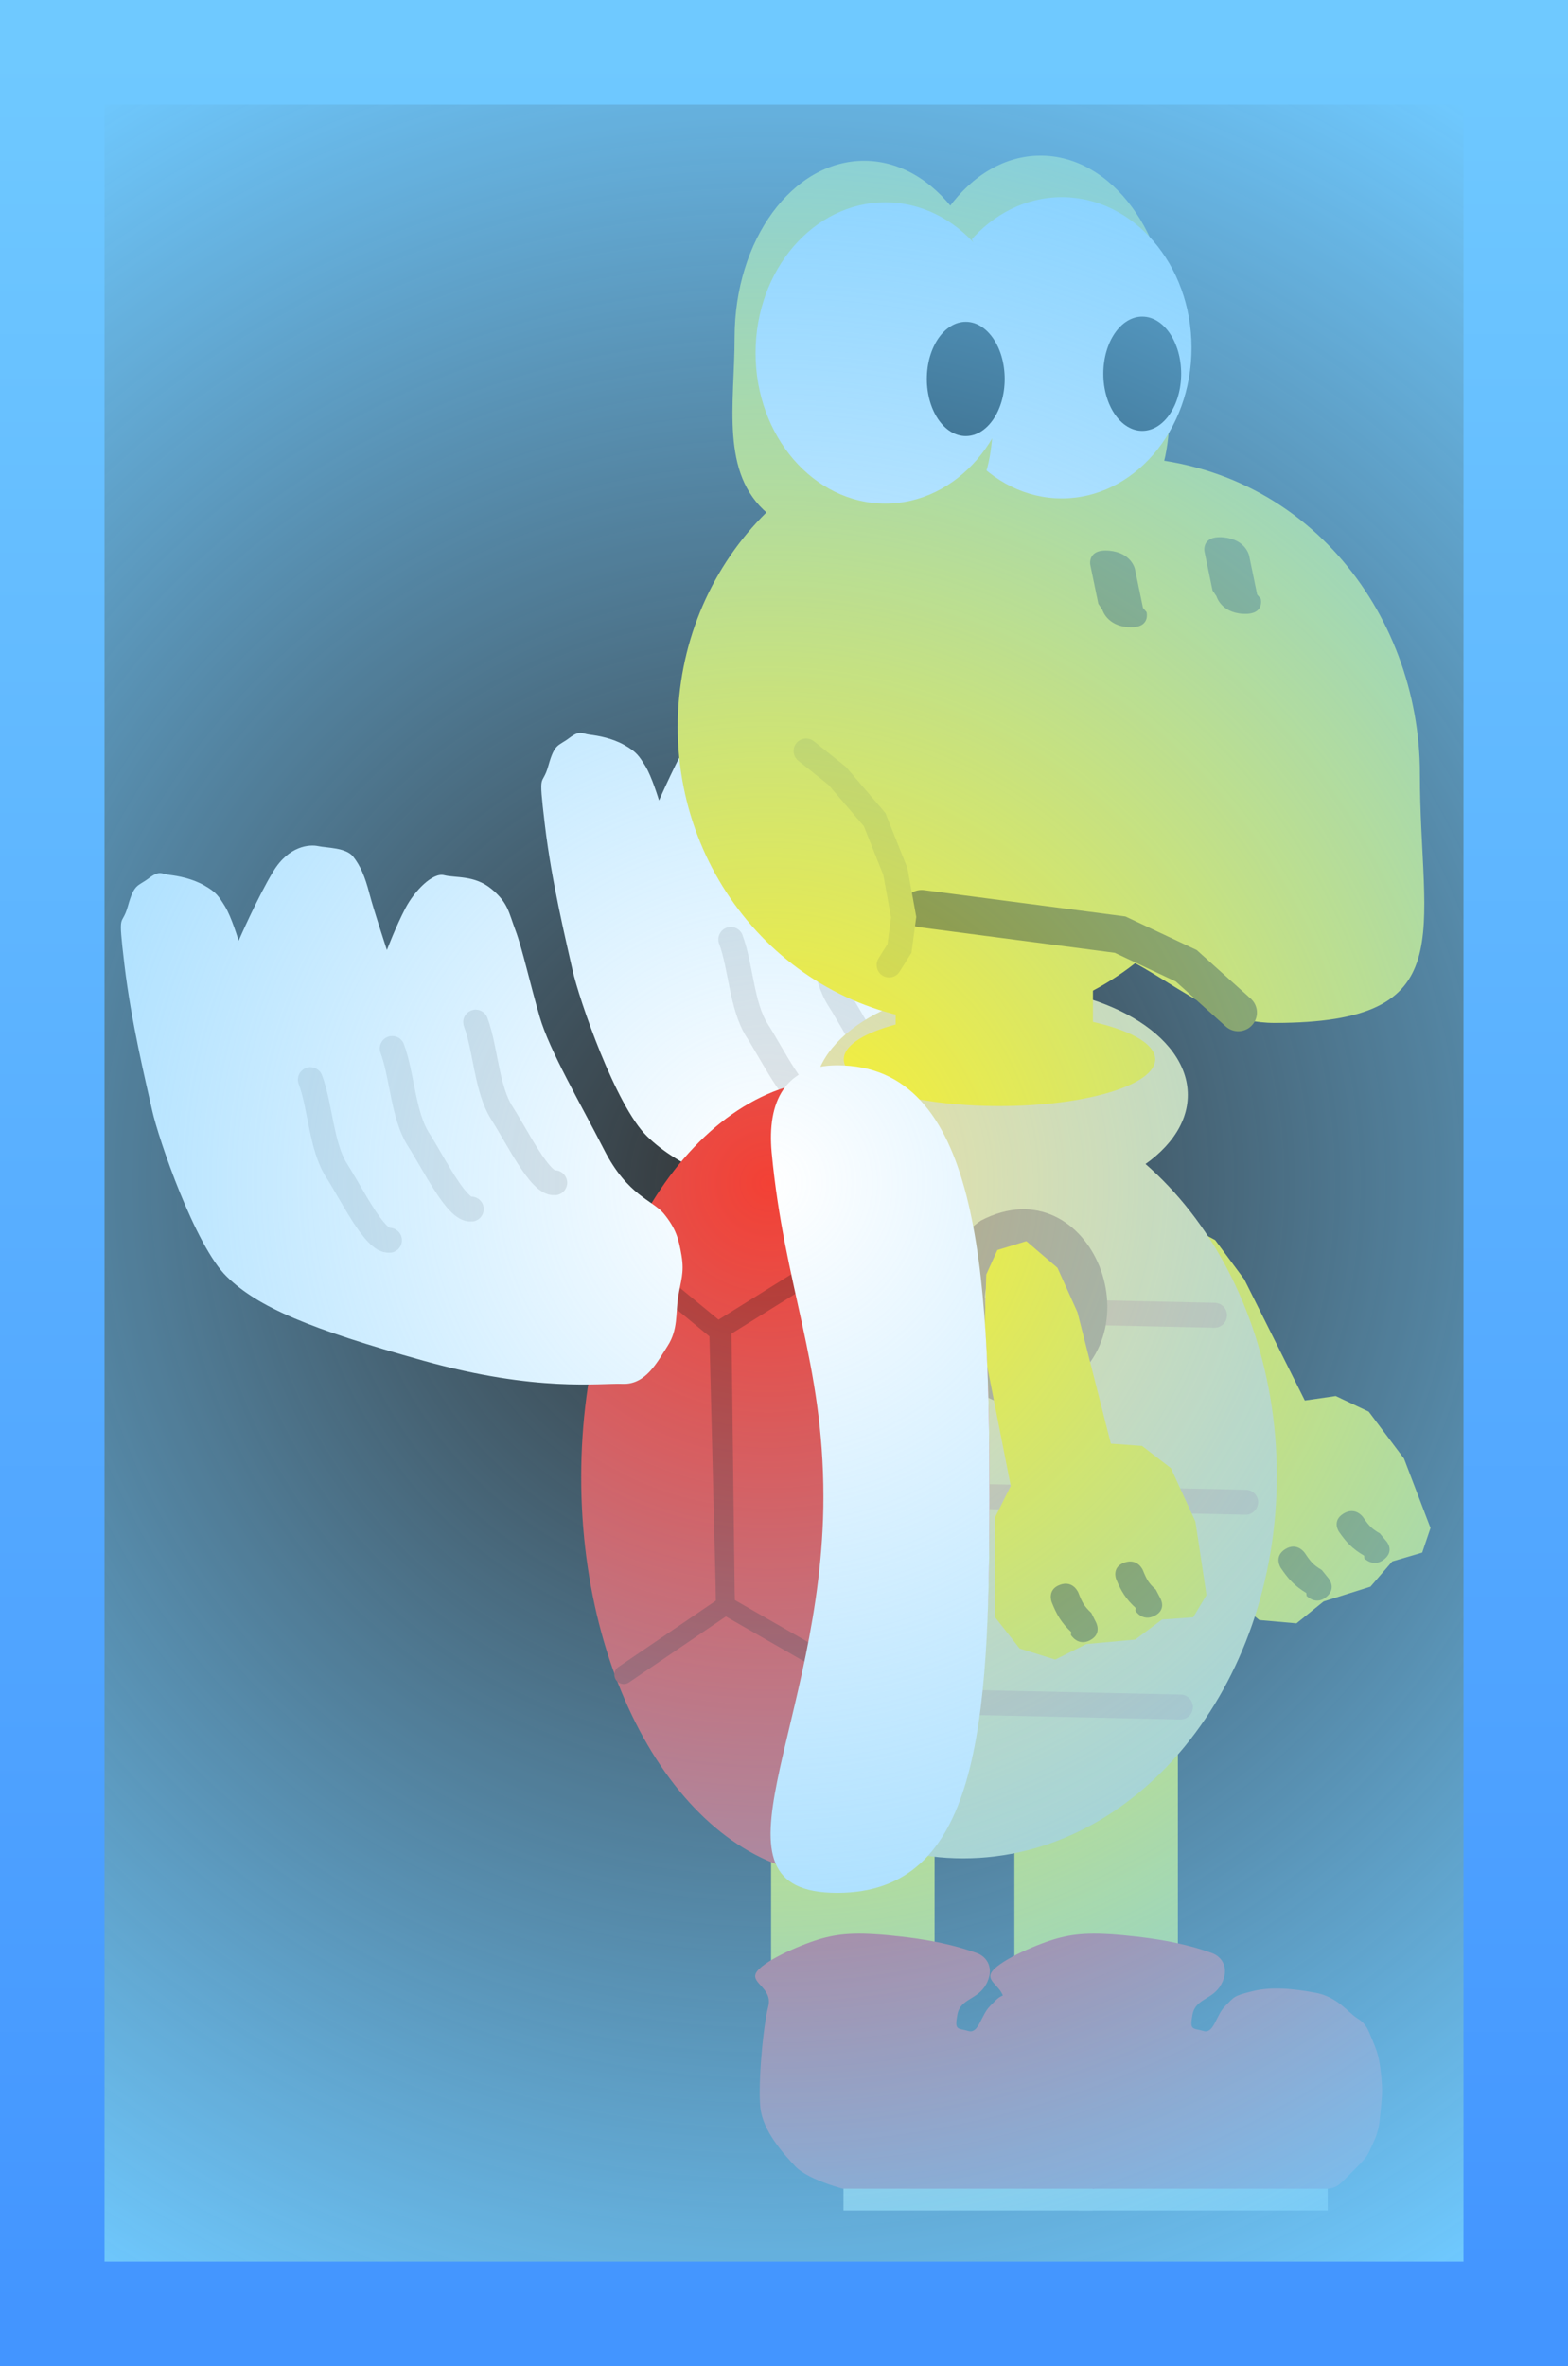<svg version="1.1" xmlns="http://www.w3.org/2000/svg" xmlns:xlink="http://www.w3.org/1999/xlink" width="62.921" height="94.89" viewBox="0,0,62.921,94.89"><rect x="0" y="0" width="62.921" height="94.89" fill="#333333" stroke="none"/><defs><radialGradient cx="230.372" cy="180" r="51.533" gradientUnits="userSpaceOnUse" id="color-1"><stop offset="0" stop-color="#6fc9ff" stop-opacity="0"/><stop offset="1" stop-color="#6fc9ff"/></radialGradient><linearGradient x1="201.636" y1="134.652" x2="201.636" y2="225.348" gradientUnits="userSpaceOnUse" id="color-2"><stop offset="0" stop-color="#6fc9ff"/><stop offset="1" stop-color="#4395ff"/></linearGradient></defs><g transform="translate(-199.539,-132.555)"><g data-paper-data="{&quot;isPaintingLayer&quot;:true}" fill="none" fill-rule="nonzero" stroke="none" stroke-width="none" stroke-linecap="none" stroke-linejoin="miter" stroke-miterlimit="10" stroke-dasharray="" stroke-dashoffset="0" font-family="none" font-weight="none" font-size="none" text-anchor="none" style="mix-blend-mode: normal"><g data-paper-data="{&quot;origPos&quot;:null}" stroke-linecap="round"><path d="M241.398,182.43c-0.922,-0.037 -3.443,0.343 -8,-0.929c-4.557,-1.273 -6.627,-2.138 -7.893,-3.375c-1.266,-1.237 -2.732,-5.501 -2.991,-6.665c-0.259,-1.164 -0.838,-3.531 -1.111,-5.832c-0.273,-2.301 -0.116,-1.45 0.139,-2.361c0.255,-0.911 0.386,-0.775 0.833,-1.111c0.448,-0.336 0.49,-0.182 0.833,-0.139c0.343,0.043 0.895,0.139 1.389,0.417c0.494,0.278 0.587,0.44 0.833,0.833c0.267,0.427 0.555,1.389 0.555,1.389c0,0 0.756,-1.735 1.389,-2.777c0.633,-1.042 1.465,-1.088 1.805,-1.015c0.34,0.073 1.11,0.055 1.399,0.417c0.29,0.362 0.479,0.807 0.652,1.474c0.173,0.667 0.705,2.275 0.705,2.275c0,0 0.357,-0.938 0.737,-1.666c0.38,-0.728 1.11,-1.452 1.559,-1.335c0.45,0.117 1.213,-0.01 1.891,0.545c0.678,0.555 0.702,0.952 0.972,1.666c0.27,0.714 0.58,2.12 0.972,3.471c0.392,1.351 1.634,3.467 2.585,5.33c0.951,1.863 1.953,2.009 2.414,2.585c0.461,0.576 0.578,0.966 0.694,1.666c0.117,0.7 -0.039,1.017 -0.139,1.666c-0.1,0.649 0.002,1.29 -0.417,1.944c-0.418,0.654 -0.883,1.565 -1.805,1.527z" data-paper-data="{&quot;origPos&quot;:null}" fill="#ffffff" stroke="#000000" stroke-width="0"/><path d="M232.037,176.67c-0.586,0.062 -1.488,-1.81 -2.115,-2.788c-0.627,-0.977 -0.65,-2.566 -1.057,-3.653" data-paper-data="{&quot;origPos&quot;:null}" fill="none" stroke="#e5e5e5" stroke-width="1"/><path d="M235.321,175.421c-0.586,0.062 -1.488,-1.81 -2.115,-2.788c-0.627,-0.977 -0.65,-2.566 -1.057,-3.653" data-paper-data="{&quot;origPos&quot;:null}" fill="none" stroke="#e6e6e6" stroke-width="1"/><path d="M238.67,174.363c-0.586,0.062 -1.488,-1.81 -2.115,-2.788c-0.627,-0.977 -0.65,-2.566 -1.057,-3.653" data-paper-data="{&quot;origPos&quot;:null}" fill="none" stroke="#e4e4e4" stroke-width="1"/></g><g data-paper-data="{&quot;origPos&quot;:null}" stroke-width="0"><path d="M240.244,214.878v-16.48h6.561v16.48z" data-paper-data="{&quot;origPos&quot;:null}" fill="#fff12e" stroke="none" stroke-linecap="butt"/><path d="M248.173,210.88c0.412,0.149 0.717,0.615 0.375,1.25c-0.342,0.634 -1.032,0.558 -1.156,1.218c-0.124,0.66 0.014,0.529 0.437,0.656c0.423,0.127 0.495,-0.62 0.875,-1c0.38,-0.38 0.322,-0.401 1.093,-0.594c0.772,-0.193 1.638,-0.103 2.531,0.062c0.892,0.165 1.311,0.801 1.687,1.031c0.376,0.23 0.426,0.474 0.625,0.937c0.198,0.463 0.248,0.704 0.312,1.25c0.064,0.546 0.062,0.845 0,1.406c-0.062,0.561 -0.051,0.851 -0.312,1.406c-0.261,0.555 -0.156,0.468 -0.937,1.25c-0.781,0.781 -0.314,0.511 -3.718,0.781c-3.403,0.27 -5.333,0.058 -6.123,0c-0.791,-0.058 -2.457,-0.551 -2.968,-1.093c-0.511,-0.543 -1.3,-1.427 -1.406,-2.343c-0.106,-0.917 0.106,-3.268 0.312,-4.061c0.207,-0.793 -0.814,-0.964 -0.437,-1.437c0.377,-0.474 1.866,-1.108 2.624,-1.312c0.758,-0.204 1.516,-0.255 3.187,-0.062c1.671,0.192 2.588,0.507 2.999,0.656z" data-paper-data="{&quot;origPos&quot;:null}" fill="#f34135" stroke="#000000" stroke-linecap="round"/><path d="M242.821,221.204v-0.875h9.997v0.875z" data-paper-data="{&quot;origPos&quot;:null}" fill="#ede3a3" stroke="none" stroke-linecap="butt"/></g><g data-paper-data="{&quot;origPos&quot;:null}" stroke-width="0"><path d="M230.481,214.956v-16.48h6.561v16.48z" data-paper-data="{&quot;origPos&quot;:null}" fill="#fff12e" stroke="none" stroke-linecap="butt"/><path d="M238.738,210.88c0.412,0.149 0.717,0.615 0.375,1.25c-0.342,0.634 -1.032,0.558 -1.156,1.218c-0.124,0.66 0.014,0.529 0.437,0.656c0.423,0.127 0.495,-0.62 0.875,-1c0.38,-0.38 0.322,-0.401 1.093,-0.594c0.772,-0.193 1.638,-0.103 2.531,0.062c0.892,0.165 1.311,0.801 1.687,1.031c0.376,0.23 0.426,0.474 0.625,0.937c0.198,0.463 0.248,0.704 0.312,1.25c0.064,0.546 0.062,0.845 0,1.406c-0.062,0.561 -0.051,0.851 -0.312,1.406c-0.261,0.555 -0.156,0.468 -0.937,1.25c-0.781,0.781 -0.314,0.511 -3.718,0.781c-3.403,0.27 -5.333,0.058 -6.123,0c-0.791,-0.058 -2.457,-0.551 -2.968,-1.093c-0.511,-0.543 -1.3,-1.427 -1.406,-2.343c-0.106,-0.917 0.106,-3.268 0.312,-4.061c0.207,-0.793 -0.814,-0.964 -0.437,-1.437c0.377,-0.474 1.866,-1.108 2.624,-1.312c0.758,-0.204 1.516,-0.255 3.187,-0.062c1.671,0.192 2.588,0.507 2.999,0.656z" data-paper-data="{&quot;origPos&quot;:null}" fill="#f34135" stroke="#000000" stroke-linecap="round"/><path d="M233.386,221.204v-0.875h9.997v0.875z" data-paper-data="{&quot;origPos&quot;:null}" fill="#ede3a3" stroke="none" stroke-linecap="butt"/></g><g data-paper-data="{&quot;origPos&quot;:null}"><path d="M246.853,181.507l1.449,0.78l1.166,1.573l2.431,4.86l1.24,-0.179l1.324,0.625l1.416,1.884l1.064,2.783l-0.333,0.986l-1.202,0.354l-0.875,1.013l-1.881,0.593l-1.088,0.877l-1.491,-0.131l-1.226,-1.012l-0.857,-3.924l0.344,-1.354l-2.208,-5.091l-0.56,-2.984l0.227,-1.054z" data-paper-data="{&quot;origPos&quot;:null}" fill="#fff12e" stroke="#000000" stroke-width="0" stroke-linecap="round"/><path d="M252.772,196.591c-0.429,0.366 -0.803,-0.036 -0.803,-0.036l-0.012,-0.115c-0.471,-0.286 -0.726,-0.566 -1.021,-1.005c0,0 -0.304,-0.453 0.177,-0.753c0.481,-0.3 0.785,0.153 0.785,0.153c0.244,0.364 0.337,0.474 0.683,0.684l0.246,0.304c0,0 0.374,0.402 -0.055,0.768z" data-paper-data="{&quot;origPos&quot;:null}" fill="#98901b" stroke="none" stroke-width="0.5" stroke-linecap="butt"/><path d="M255.092,195.083c-0.431,0.356 -0.802,-0.029 -0.802,-0.029l-0.011,-0.111c-0.468,-0.271 -0.72,-0.539 -1.011,-0.961c0,0 -0.3,-0.434 0.183,-0.727c0.483,-0.293 0.783,0.142 0.783,0.142c0.241,0.348 0.333,0.455 0.676,0.654l0.243,0.291c0,0 0.37,0.384 -0.061,0.74z" data-paper-data="{&quot;origPos&quot;:null}" fill="#98901b" stroke="none" stroke-width="0.5" stroke-linecap="butt"/></g><g data-paper-data="{&quot;origPos&quot;:null}"><path d="M247.204,176.464c0,2.416 -3.357,4.374 -7.498,4.374c-4.141,0 -7.498,-1.958 -7.498,-4.374c0,-2.416 3.357,-4.374 7.498,-4.374c4.141,0 7.498,1.958 7.498,4.374z" data-paper-data="{&quot;origPos&quot;:null}" fill="#ede3a3" stroke="none" stroke-width="0" stroke-linecap="butt"/><path d="M225.603,191.728c0,-8.479 5.635,-15.353 12.586,-15.353c6.951,0 12.586,6.874 12.586,15.353c0,8.479 -5.635,15.353 -12.586,15.353c-6.951,0 -12.586,-6.874 -12.586,-15.353z" data-paper-data="{&quot;origPos&quot;:null}" fill="#ede3a3" stroke="#00beff" stroke-width="0" stroke-linecap="butt"/><path d="M248.276,185.302l-16.781,-0.365" data-paper-data="{&quot;origPos&quot;:null}" fill="none" stroke="#e1c69b" stroke-width="1" stroke-linecap="round"/><path d="M249.525,192.8l-16.781,-0.365" data-paper-data="{&quot;origPos&quot;:null}" fill="none" stroke="#e1c69b" stroke-width="1" stroke-linecap="round"/><path d="M230.126,200.647l16.781,0.365" data-paper-data="{&quot;origPos&quot;:null}" fill="none" stroke="#e1c69b" stroke-width="1" stroke-linecap="round"/><path d="M240.287,188.925c-3.448,-0.362 -4.036,-5.641 -1.387,-7.42c4.441,-2.316 7.317,4.898 2.793,6.953c0,0 -0.299,0.136 -0.623,0.07l0.11,0.29c0,0 -0.448,0.301 -0.892,0.107zM240.521,187.074c0.167,-0.219 0.396,-0.323 0.396,-0.323c1.72,-0.782 1.828,-2.85 0.11,-4.041c-0.311,-0.216 -1.13,-0.025 -1.082,0.351c-1.943,1.306 -0.205,3.938 0.572,4.003z" data-paper-data="{&quot;origPos&quot;:null,&quot;origRot&quot;:0}" fill="#bdaa82" stroke="none" stroke-width="0.5" stroke-linecap="butt"/></g><g data-paper-data="{&quot;origPos&quot;:null}"><path d="M240.724,182.33l1.25,1.071l0.803,1.785l1.339,5.266l1.25,0.089l1.16,0.893l0.982,2.142l0.446,2.946l-0.536,0.893l-1.25,0.089l-1.071,0.803l-1.964,0.179l-1.25,0.625l-1.428,-0.446l-0.982,-1.25v-4.017l0.625,-1.25l-1.071,-5.445l0.089,-3.035l0.446,-0.982z" data-paper-data="{&quot;origPos&quot;:null}" fill="#fff12e" stroke="#000000" stroke-width="0" stroke-linecap="round"/><path d="M243.29,198.33c-0.497,0.266 -0.777,-0.207 -0.777,-0.207l0.012,-0.115c-0.399,-0.38 -0.589,-0.708 -0.783,-1.2c0,0 -0.2,-0.508 0.334,-0.698c0.534,-0.19 0.735,0.317 0.735,0.317c0.161,0.407 0.228,0.535 0.521,0.814l0.175,0.35c0,0 0.28,0.473 -0.218,0.738z" data-paper-data="{&quot;origPos&quot;:null}" fill="#98901b" stroke="none" stroke-width="0.5" stroke-linecap="butt"/><path d="M245.878,197.351c-0.497,0.256 -0.777,-0.199 -0.777,-0.199l0.012,-0.11c-0.399,-0.365 -0.589,-0.681 -0.783,-1.154c0,0 -0.2,-0.488 0.334,-0.671c0.534,-0.183 0.735,0.305 0.735,0.305c0.161,0.392 0.228,0.515 0.521,0.783l0.175,0.337c0,0 0.28,0.455 -0.218,0.71z" data-paper-data="{&quot;origPos&quot;:null}" fill="#98901b" stroke="none" stroke-width="0.5" stroke-linecap="butt"/></g><g data-paper-data="{&quot;origPos&quot;:null}"><path d="M239.647,173.162c3.451,0 6.248,0.839 6.248,1.875c0,1.035 -2.797,1.875 -6.248,1.875c-3.451,0 -6.248,-0.839 -6.248,-1.875c0,-1.035 2.797,-1.875 6.248,-1.875z" data-paper-data="{&quot;origPos&quot;:null}" fill="#fff12e" stroke="none" stroke-width="0" stroke-linecap="butt"/><path d="M235.481,173.787v-6.04h7.915v6.04z" data-paper-data="{&quot;origPos&quot;:null}" fill="#fff12e" stroke="none" stroke-width="0" stroke-linecap="butt"/><path d="M238.189,173.578c-6.327,0 -11.455,-5.315 -11.455,-11.872c0,-6.557 5.129,-11.872 11.455,-11.872c6.327,0 11.455,5.315 11.455,11.872c0,6.557 -5.129,11.872 -11.455,11.872z" data-paper-data="{&quot;origPos&quot;:null}" fill="#fff12e" stroke="none" stroke-width="0" stroke-linecap="butt"/><path d="M244.229,150.876c7.592,0 12.288,6.263 12.288,12.705c0,6.442 1.76,9.997 -5.832,9.997c-3.035,0 -4.761,-2.589 -7.731,-3.218c-2.295,-0.486 -6.186,-0.139 -6.576,-2.452c-0.051,-0.304 0.258,-17.033 7.85,-17.033z" data-paper-data="{&quot;origPos&quot;:null}" fill="#fff12e" stroke="#9966ff" stroke-width="0" stroke-linecap="butt"/><path d="M236.523,168.996l7.964,1.041l2.655,1.25l2.086,1.875" data-paper-data="{&quot;origPos&quot;:null}" fill="none" stroke="#98901b" stroke-width="1.5" stroke-linecap="round"/><path d="M249.417,157.172c-0.889,-0.051 -1.064,-0.707 -1.064,-0.707l-0.157,-0.229c-0.108,-0.52 -0.215,-1.041 -0.323,-1.561c0,0 -0.135,-0.652 0.761,-0.571c0.896,0.081 1.03,0.734 1.03,0.734c0.108,0.52 0.215,1.041 0.323,1.561l0.143,0.168c0,0 0.176,0.655 -0.713,0.604z" data-paper-data="{&quot;origPos&quot;:null,&quot;origRot&quot;:0}" fill="#98901b" stroke="#98901b" stroke-width="0" stroke-linecap="butt"/><path d="M244.835,157.708c-0.889,-0.051 -1.064,-0.707 -1.064,-0.707l-0.157,-0.229c-0.108,-0.52 -0.215,-1.041 -0.323,-1.561c0,0 -0.135,-0.652 0.761,-0.571c0.896,0.081 1.03,0.734 1.03,0.734c0.108,0.52 0.215,1.041 0.323,1.561l0.143,0.168c0,0 0.176,0.655 -0.713,0.604z" data-paper-data="{&quot;origPos&quot;:null,&quot;origRot&quot;:0}" fill="#98901b" stroke="#98901b" stroke-width="0" stroke-linecap="butt"/><path d="M231.885,162.672l1.25,1l1.5,1.75l0.833,2.083l0.333,1.833l-0.167,1.25l-0.417,0.666" data-paper-data="{&quot;origPos&quot;:null}" fill="none" stroke="#eade2c" stroke-width="1" stroke-linecap="round"/><g data-paper-data="{&quot;origPos&quot;:null}" stroke="none" stroke-width="0" stroke-linecap="butt"><path d="M246.491,145.877c0,3.911 0.319,7.082 -2.551,7.082c-1.15,0 -5.597,0.756 -6.51,-0.014c-1.924,-1.622 -1.332,-4.397 -1.332,-7.068c0,-3.911 2.327,-7.081 5.197,-7.081c2.87,0 5.197,3.17 5.197,7.081z" data-paper-data="{&quot;origPos&quot;:null}" fill="#fff12e"/><path d="M247.353,146.502c0,3.336 -2.331,6.04 -5.207,6.04c-2.876,0 -5.207,-2.704 -5.207,-6.04c0,-3.336 2.331,-6.04 5.207,-6.04c2.876,0 5.207,2.704 5.207,6.04z" data-paper-data="{&quot;origPos&quot;:null}" fill="#ffffff"/><path d="M246.937,147.543c0,1.265 -0.699,2.291 -1.562,2.291c-0.863,0 -1.562,-1.026 -1.562,-2.291c0,-1.265 0.699,-2.291 1.562,-2.291c0.863,0 1.562,1.026 1.562,2.291z" data-paper-data="{&quot;origPos&quot;:null}" fill="#000000"/><path d="M239.41,146.085c0,3.911 0.319,7.082 -2.551,7.082c-1.15,0 -5.597,0.756 -6.51,-0.014c-1.924,-1.622 -1.332,-4.397 -1.332,-7.068c0,-3.911 2.327,-7.081 5.197,-7.081c2.87,0 5.197,3.17 5.197,7.081z" data-paper-data="{&quot;origPos&quot;:null}" fill="#fff12e"/><path d="M240.272,146.71c0,3.336 -2.331,6.04 -5.207,6.04c-2.876,0 -5.207,-2.704 -5.207,-6.04c0,-3.336 2.331,-6.04 5.207,-6.04c2.876,0 5.207,2.704 5.207,6.04z" data-paper-data="{&quot;origPos&quot;:null}" fill="#ffffff"/><path d="M239.855,147.752c0,1.265 -0.699,2.291 -1.562,2.291c-0.863,0 -1.562,-1.026 -1.562,-2.291c0,-1.265 0.699,-2.291 1.562,-2.291c0.863,0 1.562,1.026 1.562,2.291z" data-paper-data="{&quot;origPos&quot;:null}" fill="#000000"/></g></g><g data-paper-data="{&quot;origPos&quot;:null}"><path d="M239.246,192.496c0,8.819 -0.435,15.274 -6.11,15.274c-5.675,0 -10.275,-7.149 -10.275,-15.968c0,-8.819 4.6,-15.968 10.275,-15.968c5.675,0 6.11,7.843 6.11,16.662z" data-paper-data="{&quot;origPos&quot;:null}" fill="#f34135" stroke="#000000" stroke-width="0" stroke-linecap="butt"/><g data-paper-data="{&quot;origPos&quot;:null}" fill="none" stroke="#bb3228" stroke-width="0.75" stroke-linecap="round"><path d="M224.839,183.054l3.539,2.916l0.272,10.969l-4.083,2.777" data-paper-data="{&quot;origPos&quot;:null}"/><path d="M233.006,199.439l-4.355,-2.499l-0.136,-11.108l4.9,-3.055" data-paper-data="{&quot;origPos&quot;:null}"/></g><path d="M239.246,192.593c0,9.164 -0.435,15.871 -6.11,15.871c-5.675,0 -0.555,-6.707 -0.555,-15.871c0,-5.404 -1.57,-8.424 -2.075,-13.805c-0.195,-2.072 0.55,-3.51 2.63,-3.51c5.675,0 6.11,8.15 6.11,17.314z" data-paper-data="{&quot;origPos&quot;:null}" fill="#ffffff" stroke="none" stroke-width="0" stroke-linecap="butt"/></g><g data-paper-data="{&quot;origPos&quot;:null}" stroke-linecap="round"><path d="M224.528,188.053c-0.922,-0.037 -3.443,0.343 -8,-0.929c-4.557,-1.273 -6.627,-2.138 -7.893,-3.375c-1.266,-1.237 -2.732,-5.501 -2.991,-6.665c-0.259,-1.164 -0.838,-3.531 -1.111,-5.832c-0.273,-2.301 -0.116,-1.45 0.139,-2.361c0.255,-0.911 0.386,-0.775 0.833,-1.111c0.448,-0.336 0.49,-0.182 0.833,-0.139c0.343,0.043 0.895,0.139 1.389,0.417c0.494,0.278 0.587,0.44 0.833,0.833c0.267,0.427 0.555,1.389 0.555,1.389c0,0 0.756,-1.735 1.389,-2.777c0.633,-1.042 1.465,-1.088 1.805,-1.015c0.34,0.073 1.11,0.055 1.399,0.417c0.29,0.362 0.479,0.807 0.652,1.474c0.173,0.667 0.705,2.275 0.705,2.275c0,0 0.357,-0.938 0.737,-1.666c0.38,-0.728 1.11,-1.452 1.559,-1.335c0.45,0.117 1.213,-0.01 1.891,0.545c0.678,0.555 0.702,0.952 0.972,1.666c0.27,0.714 0.58,2.12 0.972,3.471c0.392,1.351 1.634,3.467 2.585,5.33c0.951,1.863 1.953,2.009 2.414,2.585c0.461,0.576 0.578,0.966 0.694,1.666c0.117,0.7 -0.039,1.017 -0.139,1.666c-0.1,0.649 0.002,1.29 -0.417,1.944c-0.418,0.654 -0.883,1.565 -1.805,1.527z" data-paper-data="{&quot;origPos&quot;:null}" fill="#ffffff" stroke="#000000" stroke-width="0"/><path d="M215.166,182.294c-0.586,0.062 -1.488,-1.81 -2.115,-2.788c-0.627,-0.977 -0.65,-2.566 -1.057,-3.653" data-paper-data="{&quot;origPos&quot;:null}" fill="none" stroke="#e5e5e5" stroke-width="1"/><path d="M218.45,181.044c-0.586,0.062 -1.488,-1.81 -2.115,-2.788c-0.627,-0.977 -0.65,-2.566 -1.057,-3.653" data-paper-data="{&quot;origPos&quot;:null}" fill="none" stroke="#e6e6e6" stroke-width="1"/><path d="M221.799,179.987c-0.586,0.062 -1.488,-1.81 -2.115,-2.788c-0.627,-0.977 -0.65,-2.566 -1.057,-3.653" data-paper-data="{&quot;origPos&quot;:null}" fill="none" stroke="#e4e4e4" stroke-width="1"/></g><path d="M201.636,134.652h58.727v90.696h-58.727z" data-paper-data="{&quot;origPos&quot;:null}" id="ID0.6911031012423337" fill="url(#color-1)" stroke="url(#color-2)" stroke-width="4.194" stroke-linecap="round"/></g></g></svg>